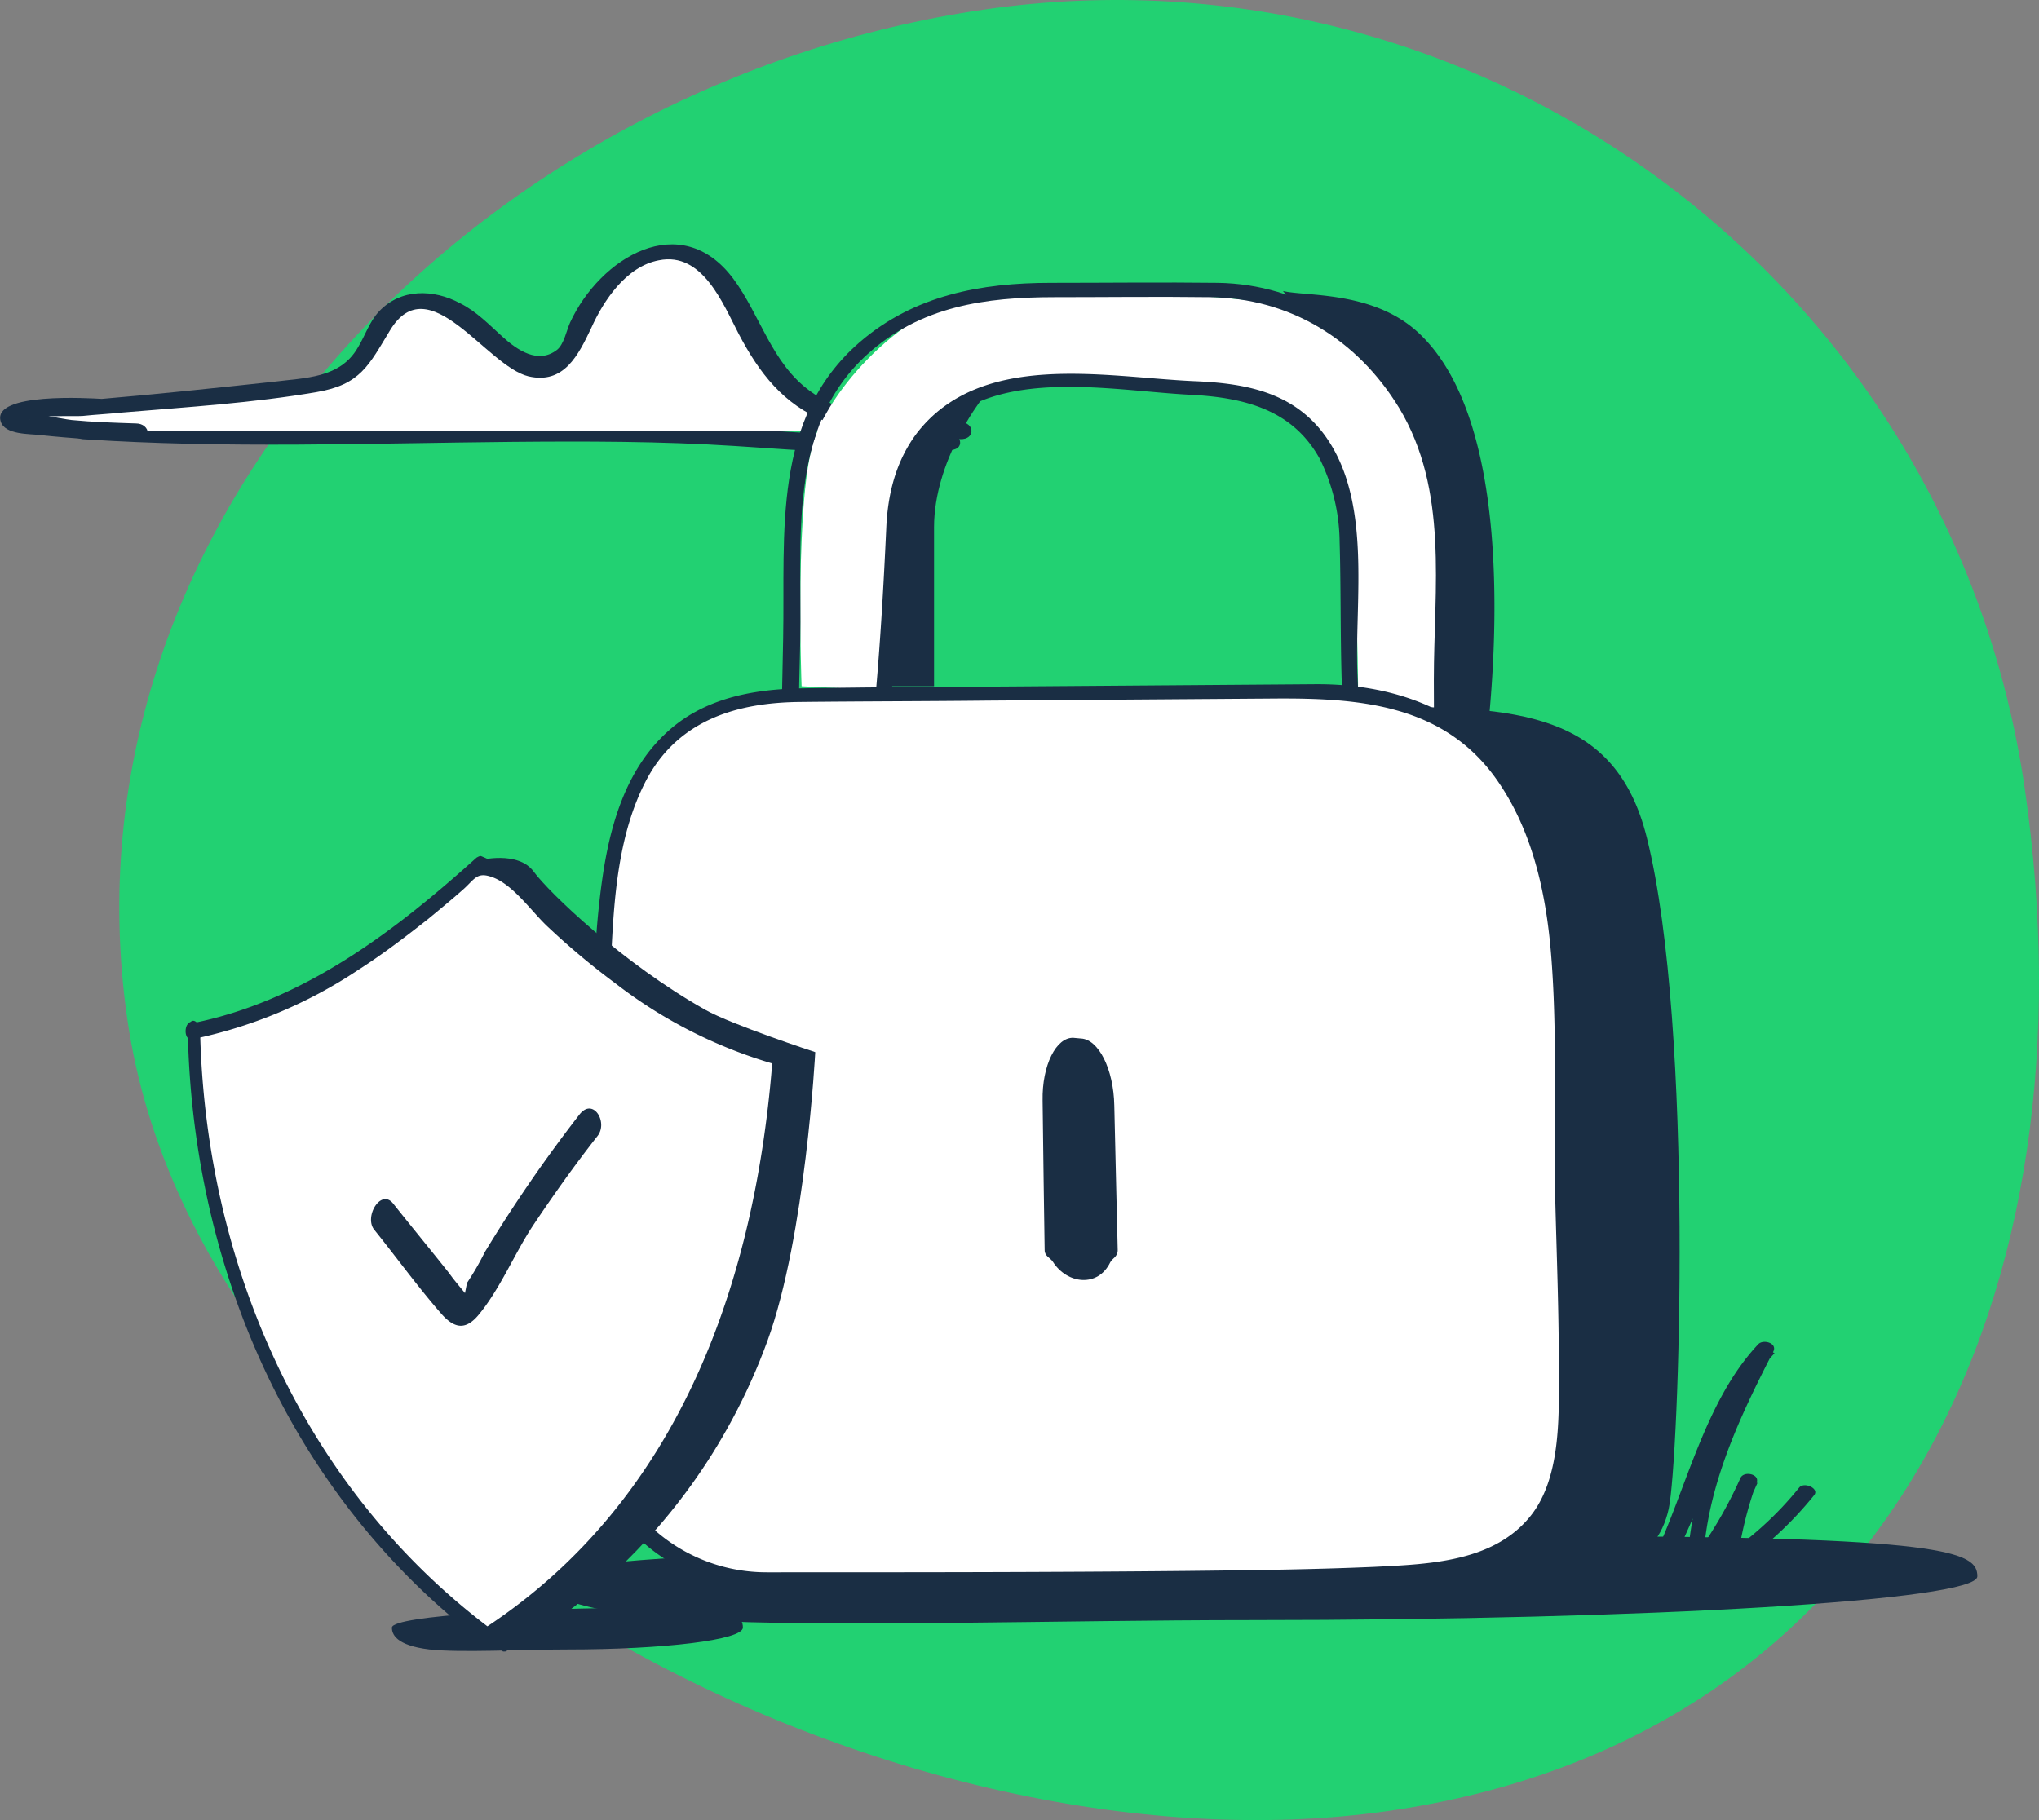 <svg xmlns="http://www.w3.org/2000/svg" xmlns:xlink="http://www.w3.org/1999/xlink" width="298.631" height="266.628" viewBox="0 0 298.631 266.628">
  <rect x="0" y="0" width="298.631" height="266.628" fill="#808080" stroke="none"/>
  <defs>
    <clipPath id="clip-path">
      <path id="Path_152" data-name="Path 152" d="M0,0H289.6V206.2H0Z" transform="translate(0 54)" fill="#fff"/>
    </clipPath>
  </defs>
  <g id="forgot_password" transform="translate(0 -18.268)">
    <path id="Path_124" data-name="Path 124" d="M203.464,283.544C129.956,294.136,29.27,241.283,18.65,167.584S70.727,30.25,144.234,19.657,285.945,60.22,296.565,133.918,276.971,272.951,203.464,283.544Z" fill="#22d172"/>
    <g id="Group_228" data-name="Group 228" clip-path="url(#clip-path)">
      <path id="Path_125" data-name="Path 125" d="M12.2,81.3c29.2,2.1,58.4-.4,87.7.7,13,.5,26.1,2.4,39.1,1" fill="#fff"/>
      <path id="Path_126" data-name="Path 126" d="M12.1,82.6c20.9,1.4,41.8.6,62.8.4,10.9-.1,21.8-.1,32.7.6,10.6.7,21.1,1.6,31.7.6,2.3-.2,1.3-2.8-.7-2.6-10.9,1-21.8,0-32.7-.7-9.9-.6-19.8-.6-29.7-.5-21.3.2-42.6,1-63.8-.4-2.2-.2-2.5,2.4-.3,2.6Z" fill="#1a2e44"/>
      <path id="Path_127" data-name="Path 127" d="M140.7,81.4c-9.2,0-19.5-.4-25.9-7.1-4.1-4.3-5.6-10.4-9.3-15.1-1.5-1.9-3.6-3.7-6-4.1a9.761,9.761,0,0,0-6.6,1.6,17.8,17.8,0,0,0-7.4,8.4c-1.4,3.2-2.6,7.4-6.3,7.3a5.491,5.491,0,0,1-2.4-.7c-4.3-2.3-7-6.8-11.7-8.8a8.909,8.909,0,0,0-4.6-.6c-5.4,1-5.2,7.1-8.6,10-1.9,1.6-4.5,2-6.9,2.3Q23.7,77.15,2.4,78.5c-.9.1-1,1.4-.1,1.5A150.717,150.717,0,0,0,20,81.4" fill="#fff"/>
      <path id="Path_128" data-name="Path 128" d="M140.6,80.1c-7.3,0-15.7,0-21.9-4.5-5.7-4.1-7.3-11.1-11.3-16.5C99.7,48.8,87.9,56,83.5,65.5c-.5,1.1-.9,3.2-1.9,4-2.8,2.2-5.9,0-8-1.9-2-1.8-3.8-3.7-6.2-4.9-3.9-2.1-8.7-2.2-11.9,1.2-1.4,1.5-2,3.5-3.1,5.3-2.6,4.5-7.7,4.4-12.4,5-8.4.9-16.8,1.8-25.1,2.5C13.2,76.6-1.2,75.7.1,80c.6,2,4.3,1.8,5.8,2,4.7.5,9.5.8,14.2.9,2.2.1,2-2.6-.2-2.6-3.1-.1-6.3-.2-9.4-.5-1.8-.2-5.1-1.2-6.2,0,.7-.8,6.6-.5,7.8-.6,1.9-.2,3.9-.3,5.8-.5,9.5-.8,19.2-1.4,28.5-3,6.4-1.1,7.6-3.9,10.7-9,5.7-9.5,14.1,5.2,20.3,6.7,5.2,1.2,7.3-3.1,9.2-7.1,1.8-4,5.1-9,9.9-9.9,6.4-1.3,9.4,6.4,11.7,10.8,3,5.7,6.5,10.3,12.7,12.8s13.1,2.6,19.7,2.6c2.3.1,2.2-2.5,0-2.5Z" fill="#1a2e44"/>
      <path id="Path_129" data-name="Path 129" d="M117.4,118.8s-1.1-28.4,2-36.6c3.3-8.8,15.4-21,26.6-21.2s40.3.1,46.5,3.3,17.1,13.2,17.4,22.9,1.4,35.4,1.4,35.4l-12.4-3.1s.1-29.6-4.2-35.8c-4.3-6.1-15.3-9.7-29-9.7s-24.7.1-30.1,6.3c-6,6.9-6.1,39.1-6.1,39.1l-12.1-.6Z" fill="#fff"/>
      <path id="Path_130" data-name="Path 130" d="M244.7,247.8c2.4-5.1,4.7-10.3,6.7-15.6,2.2-5.7,4.3-11.2,8.5-15.7-.7-.4-1.5-.7-2.2-1.1-5.4,10.4-10.3,21.1-10.6,33,0,1.1,1.8,1.3,2.3.6a63.231,63.231,0,0,0,8-13.5l-2.4-.6a55.286,55.286,0,0,0-2.9,12c-.1,1.1,1.4,1.6,2.1,1a52.748,52.748,0,0,0,11.5-10.6c.8-1-1.5-2-2.2-1.1a49.516,49.516,0,0,1-11.2,10.2c.7.3,1.4.7,2.1,1a55.286,55.286,0,0,1,2.9-12c.4-1.2-1.9-1.7-2.4-.6a63.147,63.147,0,0,1-7.8,13c.8.2,1.6.4,2.3.6.2-11.5,5.1-22,10.3-32.1.7-1.3-1.5-1.9-2.2-1.1-7.8,8.3-10.5,21.2-15.3,31.3-.2,1.4,2,2.4,2.5,1.3Z" fill="#1a2e44"/>
      <path id="Path_131" data-name="Path 131" d="M143.6,77s-6.8,8.8-6.8,18.5v23.3H130s1.1-28.9,3.2-33.8,8.4-8.1,9.4-8.1l1,.1Z" fill="#1a2e44"/>
      <path id="Path_132" data-name="Path 132" d="M187.9,60.9c3.4.8,12.9,0,19.5,5.8,14.1,12.5,11.9,46.4,10.3,60.4a8.367,8.367,0,0,1-3.8,6,8.671,8.671,0,0,1-4.4,1.3,20,20,0,0,1-12.8-3.4,10.838,10.838,0,0,1-4.2-4.8c-.7-1.8,18.6-.7,18.8-2.6.9-9.9,1.7-20,.2-29.8-1.2-8.2-7.8-26.3-20.1-28.8" fill="#1a2e44"/>
      <path id="Path_133" data-name="Path 133" d="M120.5,151c-4.4-.2-4-2.6-3.9-6.1,0-3.5.1-7,.2-10.6.1-7.4.2-14.8.4-22.2.3-14.5-2-31.2,9.8-41.9,7.8-7.1,17.4-8.4,27.4-8.4,7.6,0,15.1-.1,22.7,0,11.8.1,21.7,6.2,27.8,16.2,7.3,12.1,5.1,26.4,5.1,39.9,0,5.7.1,11.5.1,17.2,0,2.1.1,4.3.1,6.4,0,3.5.9,7-3.7,8.1-2.7.7-6,.3-8.8.4l-12.8.3q-32.4.6-64.8.6c-1.3,0-2,2-.4,2,22.3-.1,44.6-.2,67-.7,4.7-.1,9.4-.2,14.1-.4,3-.1,7.3.3,9.8-1.8,2.9-2.6,2-7.7,1.9-11.1-.1-6-.2-12.1-.2-18.1-.1-14.7,2.7-30.8-5.3-44-6.2-10.2-16.5-16.9-28.6-17.1-8.2-.1-16.4,0-24.5,0-10.2,0-20,1.8-28,8.7C113,79.6,115,96.3,114.7,111.8c-.2,9.5-.4,18.9-.5,28.4-.1,5.8-2.1,12.3,5.3,12.6,1.2.3,2.5-1.7,1-1.8Z" fill="#1a2e44"/>
      <path id="Path_134" data-name="Path 134" d="M131.7,151.1c-5.4-.5-2.8-12.3-2.5-15.9.5-6.4,1.2-12.8,1.7-19.2.5-6.2,1-12.4,1.2-18.6.2-5.1.7-10.1,3.8-14.4,8.3-11.5,26.4-7.5,38.5-6.9,7.7.4,14.9,2.1,18.9,9.4a27.992,27.992,0,0,1,2.9,12.1c.2,6.7.1,13.5.3,20.2.3,9.5,1,19,1.2,28.4,0,2.7-.2,3.7-3,4.2a14.809,14.809,0,0,1-3,.1c-3.2.1-6.4.2-9.7.2-16.8.3-33.6.3-50.4.3-1.3,0-2,2-.4,2,17.8,0,35.7,0,53.5-.4,4-.1,14.1,1.5,15.3-3.9.8-3.5-.1-8.2-.3-11.8-.3-6.7-.6-13.4-.9-20C198.4,106,201,91.6,194,82c-4.7-6.4-11.8-7.6-19.2-7.9-13.1-.6-31.1-4.5-40.5,7.6-3.1,4.1-4.3,9-4.5,14-.4,8.7-.9,17.3-1.7,25.9-.7,7.7-1.5,15.4-1.8,23.1-.1,4.2-.5,7.9,4.5,8.4,1.2.1,2.5-1.8.9-2Z" fill="#1a2e44"/>
      <path id="Path_135" data-name="Path 135" d="M289.6,249.2c0,3.5-47.7,6.4-106.5,6.4-28.1,0-62,1.1-81,0-20.9-1.2-22.8-4.6-22.8-6.4,0-3.5,88.5-5.9,147.3-5.9S289.6,245.6,289.6,249.2Z" fill="#1a2e44"/>
      <path id="Path_136" data-name="Path 136" d="M201.7,121.8c20.2,0,34.9.6,39.5,19.2,7,28,4.7,91.4,3.2,98.3-1.8,8.1-8.9,11.3-30.6,14.2s-92.8-1.7-100.4,0-15.3-14.9-15.3-14.9,104.2-15.3,109.3-41.4-5.7-75.4-5.7-75.4Z" fill="#1a2e44"/>
      <path id="Path_137" data-name="Path 137" d="M112.1,249.6c-19.4,0-25.5-17.5-25.5-22,.1-26.4.8-26.5,1.4-61.7.4-25.8,3.3-45.9,29.1-45.8l77.2-.6c26,.1,34.4,21.4,34.3,47.4-.2,38.4,1.9,49,0,64.9-1.6,13.7-14.6,16.1-21,16.6-16.7,1.4-73.7,1.2-95.5,1.2Z" fill="#fff"/>
      <path id="Path_138" data-name="Path 138" d="M112.3,248.6a24.79,24.79,0,0,1-22.4-14.1c-3.1-6.5-2.1-13.7-1.9-20.8.3-18.3.7-36.6,1.5-54.8.4-8.9,1-18.8,5.4-26.8,4.7-8.4,13.1-10.9,22.2-11,9.2-.1,18.5-.1,27.7-.2l41.6-.3c12.8-.1,25.5.8,33.3,12.6,5.2,7.8,7,17.4,7.6,26.6.8,11.6.2,23.3.5,34.9.2,7.7.5,15.5.5,23.2,0,7.1.5,16.6-4.1,22.4-5.4,6.8-14.9,7.1-22.9,7.5-9.2.4-18.4.5-27.6.6-20.4.2-40.9.2-61.4.2-1.3,0-2,2-.4,2,19.8,0,39.6,0,59.5-.2,9.4-.1,18.8-.2,28.2-.6,6.6-.3,13.3-.4,19.4-3.3,14.4-6.9,11.8-26.3,11.4-39.6-.3-11.2-.6-22.5-.6-33.7,0-11.3,0-22.6-4-33.3-5.5-14.8-17.9-21.5-33.2-21.4l-40.1.3c-11.6.1-23.2.1-34.8.3-7.3.1-14.7,1.4-20.2,6.6-5.9,5.5-8.2,13.6-9.3,21.4-1.7,11.9-1.3,24.2-1.6,36.2-.2,8.4-.6,16.8-.8,25.2-.2,7.3-1.6,15.9.3,22.9a26.954,26.954,0,0,0,12.7,16.1,28.794,28.794,0,0,0,13.2,3.1c1.3.1,2-1.9.3-2Z" fill="#1a2e44"/>
      <path id="Path_139" data-name="Path 139" d="M154.2,203.1c-.4-.6-1.2-.8-1.2-1.7-.1-5.3-.2-14.8-.3-21.9-.1-5.2,2-9.3,4.5-9.2l1.1.1c2.6.1,4.8,4.5,4.9,9.8.2,7.8.4,17.9.5,21.2,0,1-.8,1.2-1.1,1.8-1.8,3.7-6.3,3.2-8.4-.1Z" fill="#1a2e44"/>
      <path id="Path_140" data-name="Path 140" d="M108.8,256.7c0,1.8-11.5,3.2-25.7,3.2-6.8,0-15.6.5-20.2,0-5-.6-5.5-2.3-5.5-3.2,0-1.8,22-2.9,36.2-2.9S108.8,255,108.8,256.7Z" fill="#1a2e44"/>
      <path id="Path_141" data-name="Path 141" d="M70.2,144.3s5.7-1.5,8,1.7c2.2,3,13,13.4,25.1,20.2,3.9,2.2,16.1,6.2,16.1,6.2s-1.4,26.9-7,42.3c-12.1,33.1-38.6,45.6-38.6,45.6l-4-3.2.4-112.8Z" fill="#1a2e44"/>
      <path id="Path_142" data-name="Path 142" d="M71.5,258.2c28.8-18.7,40.2-49.7,42.6-85l.3.2c-15.9-3.9-29.1-15.2-40.8-27.1L70.3,145C58,156.2,44.1,166.6,28,169.5l.3-.2C28.8,204.6,43.8,237.8,71.5,258.2Z" fill="#fff"/>
      <path id="Path_143" data-name="Path 143" d="M71.9,259.4c29.3-19.3,40.7-52.3,43.2-85.9-.4.3-.9.6-1.3.9.1.1.2.2.3.2.2-.8.3-1.6.5-2.4-10.5-2.8-19.8-8.4-28.1-15.4-5.3-4.5-9.6-10.5-16-13.1-.2-.1-.5.1-.7.2C57.7,154.8,44.3,165,28,168.2a20.482,20.482,0,0,1,.5,2.4c.1-.1.2-.1.3-.2-.4-.4-.9-.7-1.3-1.1.7,35,15.4,68.7,43.7,89.9,1.1.8,1.6-1.6.7-2.3C44.2,236.1,30,203.1,29.3,169c0-.5-.7-1.5-1.3-1.1-.1.1-.2.1-.3.2-.8.5-.7,2.7.5,2.4a68.818,68.818,0,0,0,24.2-10.1c3.6-2.3,7-4.9,10.3-7.5,1.7-1.4,3.4-2.8,5.1-4.3s2-2.6,4.1-1.9c3.2,1,6,5.2,8.4,7.4a109.1,109.1,0,0,0,9.8,8.2,69.73,69.73,0,0,0,24.2,12.1c1.3.3,1.1-1.8.5-2.4-.1-.1-.2-.2-.3-.2-.6-.5-1.2.4-1.3.9-2.4,32.9-13.5,65.2-42.1,84C70.1,257.7,70.8,260.1,71.9,259.4Z" fill="#1a2e44"/>
      <path id="Path_144" data-name="Path 144" d="M56.2,196.5c3.5,4.4,7,8.7,10.5,13.1a2.652,2.652,0,0,0,.6.5c.7.3,1.4-.5,1.8-1.3A183.741,183.741,0,0,1,86.3,183" fill="#fff"/>
      <path id="Path_145" data-name="Path 145" d="M54.8,198.4c3.3,4.1,6.4,8.4,9.9,12.4,1.8,2,3.4,2.4,5.3.2,3.2-3.8,5.3-9,8-13.1,3-4.5,6.2-9,9.5-13.2,1.6-2-.6-5.7-2.6-3.2A212.825,212.825,0,0,0,71,201.7a40.38,40.38,0,0,1-2.6,4.5l-.3,1.5c-.8-1-1.6-1.9-2.3-2.9-2.7-3.4-5.5-6.8-8.2-10.2-1.8-2.3-4.3,1.9-2.8,3.8Z" fill="#1a2e44"/>
    </g>
  </g>
</svg>

